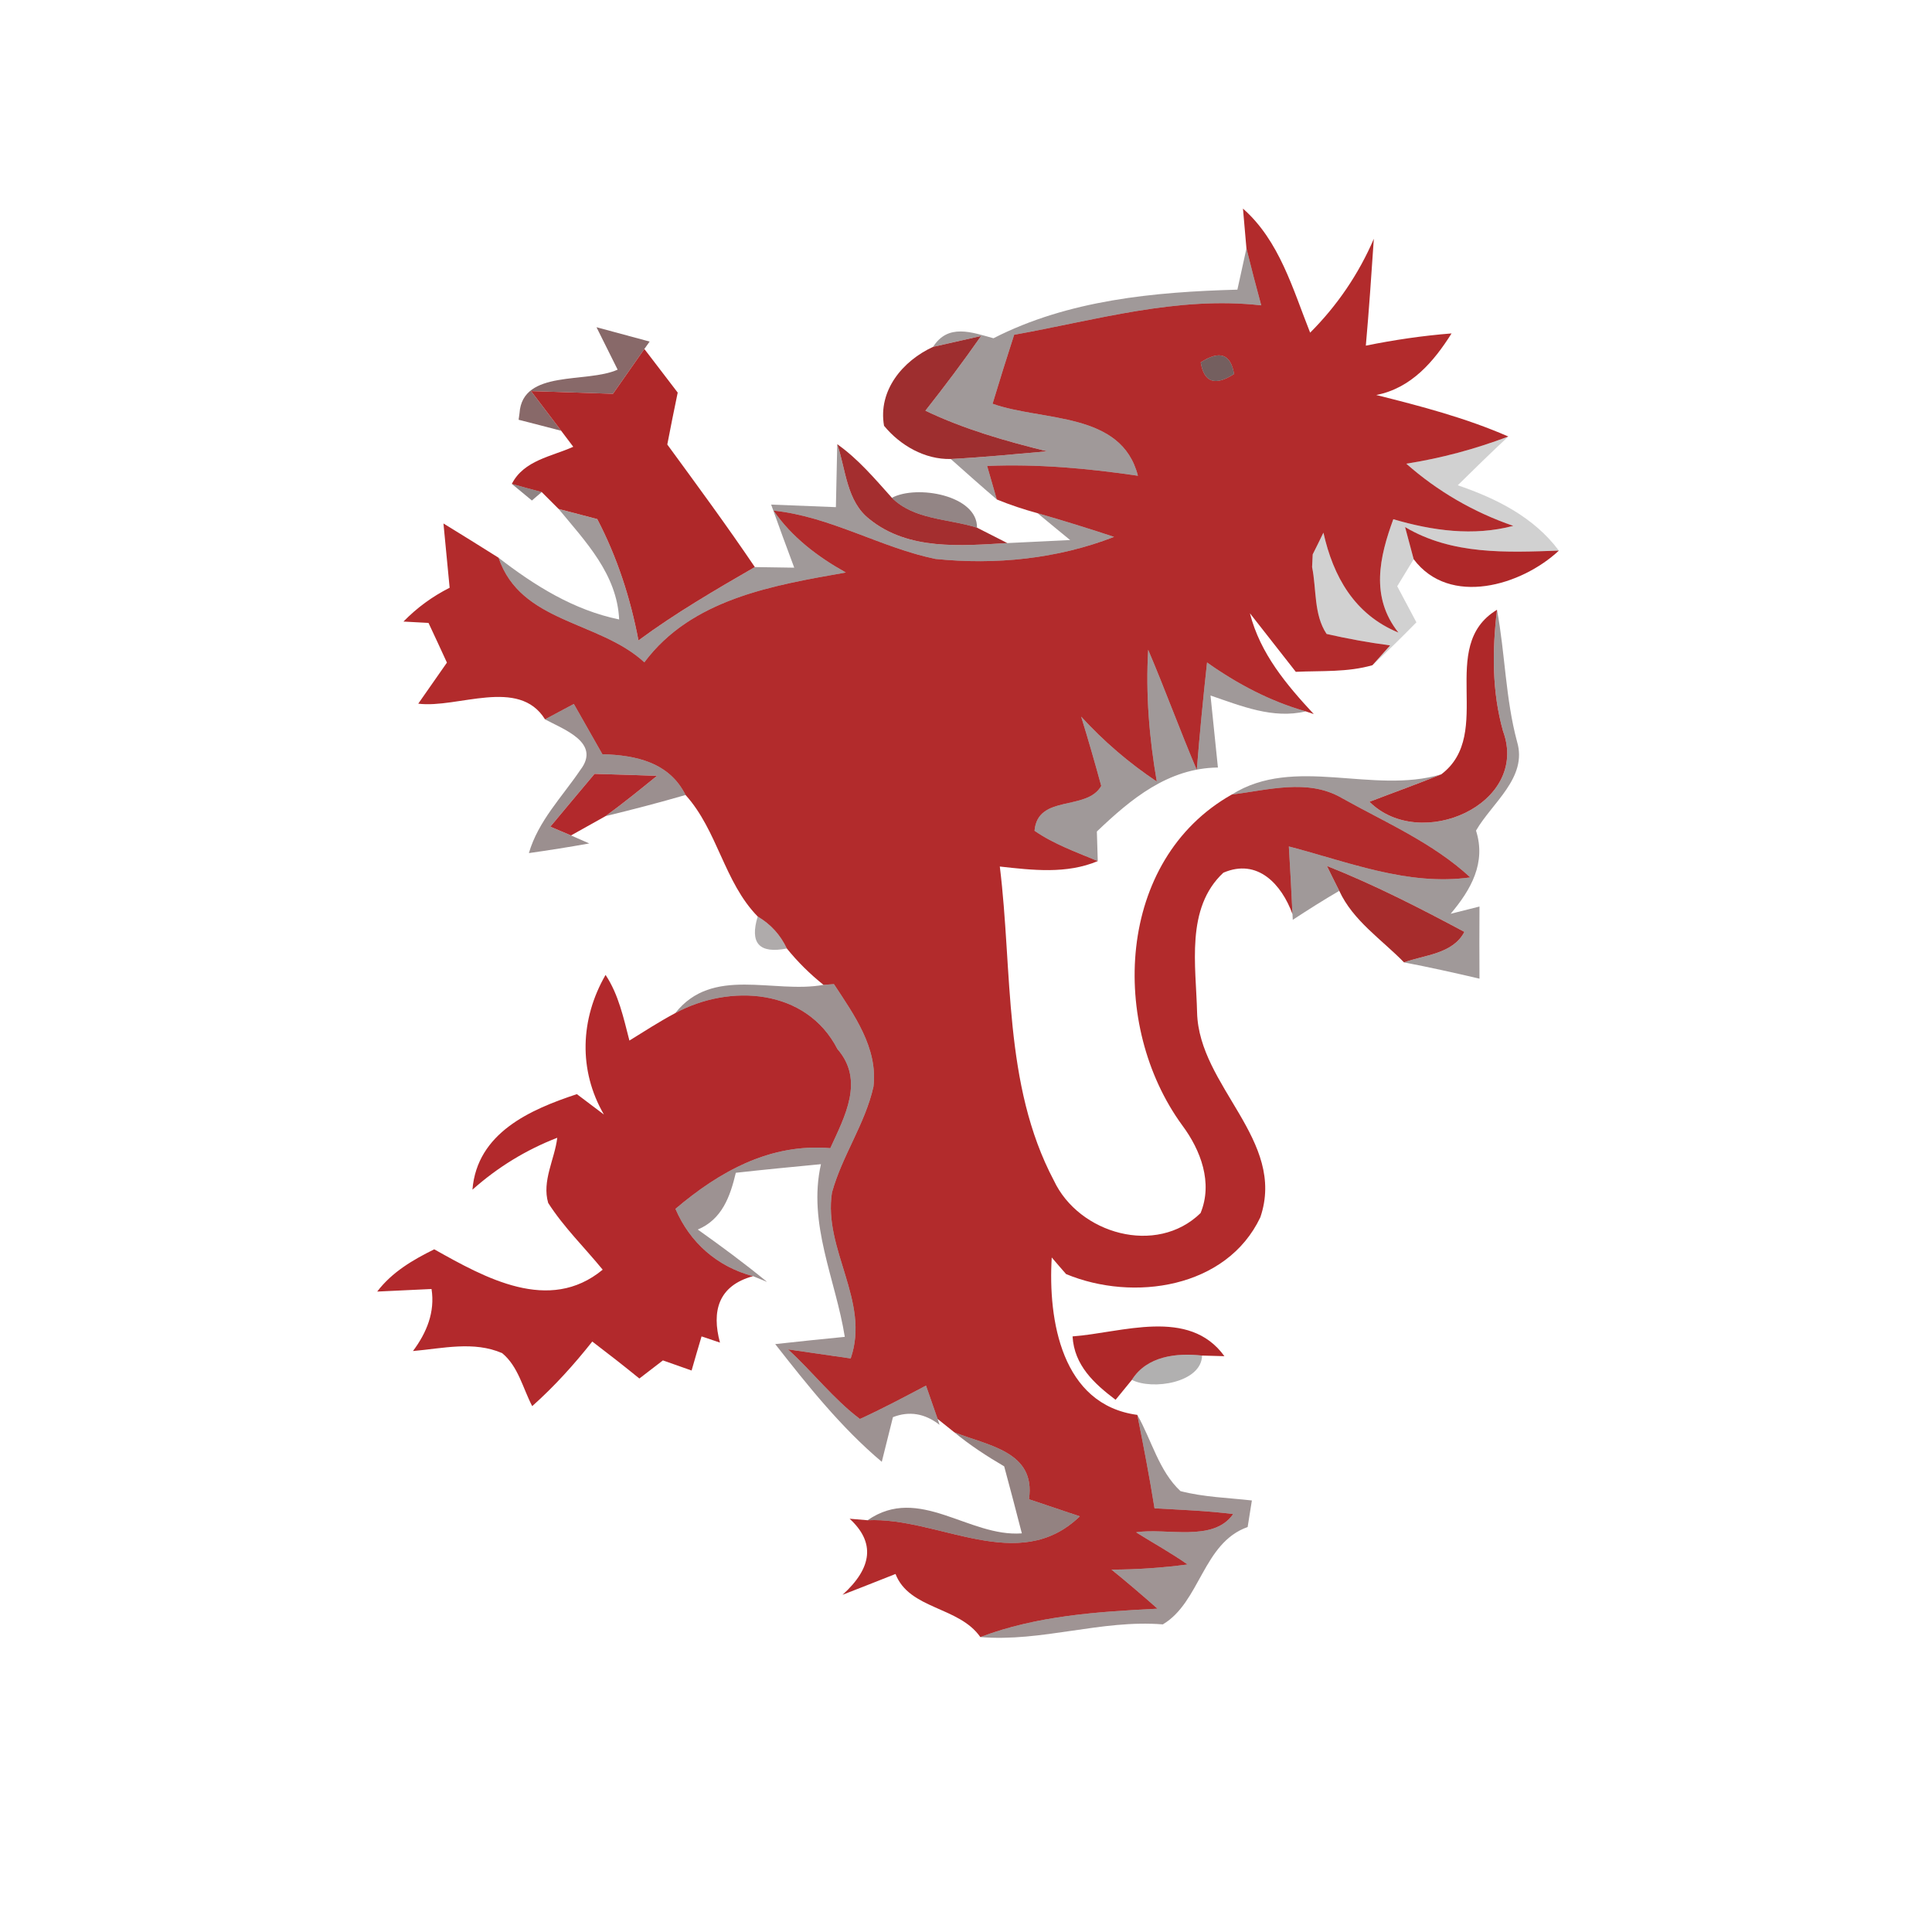<svg xmlns="http://www.w3.org/2000/svg" width="128pt" height="128pt" viewBox="0 0 128 128"><path fill="#b22b2c" d="M82.35 13.82c2.42 2.13 3.3 5.33 4.45 8.22 1.79-1.79 3.22-3.89 4.22-6.22-.16 2.36-.32 4.72-.53 7.08 1.87-.38 3.77-.66 5.68-.81-1.17 1.86-2.67 3.63-4.99 4.08 2.96.74 5.94 1.52 8.75 2.75-2.19.83-4.45 1.44-6.76 1.8 2.07 1.83 4.47 3.22 7.09 4.12-2.66.7-5.36.32-7.95-.44-.91 2.49-1.54 5.15.34 7.51-2.92-1.2-4.32-3.72-4.97-6.62-.17.36-.53 1.08-.71 1.44l-.04.84c.3 1.47.1 3.14.96 4.43 1.39.32 2.79.57 4.21.76l-1.17 1.31c-1.65.48-3.38.36-5.08.44l-3.04-3.88c.68 2.67 2.42 4.73 4.23 6.68l-.53-.18c-2.36-.67-4.54-1.82-6.54-3.24-.26 2.37-.49 4.75-.68 7.12-1.12-2.63-2.1-5.33-3.22-7.96-.17 2.92.07 5.85.57 8.73-1.84-1.23-3.52-2.67-5.01-4.3.47 1.52.91 3.05 1.33 4.59-.96 1.69-4.21.53-4.42 2.97 1.28.89 2.76 1.41 4.19 2.01-2.07.87-4.32.6-6.49.36.86 6.95.21 14.43 3.58 20.8 1.66 3.54 6.8 5.01 9.72 2.16.83-2.01.01-4.17-1.21-5.81-4.83-6.61-4.41-17.58 3.28-21.92 2.38-.29 5.02-1.07 7.25.21 2.91 1.63 6.08 2.99 8.55 5.28-4.15.58-8.09-1.03-12.02-2.05.09 1.49.17 2.98.24 4.48-.72-1.97-2.31-3.72-4.58-2.74-2.52 2.35-1.81 6.17-1.74 9.26.12 4.91 5.93 8.46 4.19 13.57-2.23 4.7-8.42 5.61-12.87 3.76-.24-.27-.71-.82-.95-1.1-.25 4.15.65 9.76 5.67 10.43.41 2.05.81 4.12 1.14 6.19 1.74.1 3.48.16 5.21.38-1.31 1.9-4.44.89-6.43 1.21 1.13.71 2.31 1.36 3.41 2.13-1.67.22-3.36.34-5.04.34 1.04.84 2.05 1.71 3.05 2.59-3.97.2-7.99.46-11.74 1.88-1.42-2.04-4.7-1.82-5.62-4.18-.88.35-2.63 1.04-3.51 1.38 2-1.81 2.16-3.49.47-5.04l1.19.1c4.7-.23 9.99 3.68 14.06-.26-1.12-.38-2.25-.75-3.37-1.13.48-3.19-2.78-3.56-4.95-4.44-.28-.22-.83-.66-1.1-.88-.19-.55-.58-1.66-.77-2.21-1.45.76-2.89 1.54-4.38 2.21-1.76-1.33-3.13-3.12-4.76-4.61l4.15.6c1.31-3.79-1.83-7.22-1.24-10.99.67-2.44 2.2-4.55 2.75-7.02.3-2.57-1.29-4.76-2.62-6.79l-.69.05c-.9-.72-1.71-1.52-2.43-2.41-.43-.91-1.07-1.61-1.93-2.12-2.23-2.28-2.65-5.69-4.78-8.05-1.08-2.16-3.28-2.64-5.51-2.7l-1.89-3.33c-.48.26-1.44.76-1.91 1.02-1.74-2.81-5.79-.71-8.4-1.04.47-.68 1.43-2.04 1.9-2.72-.3-.66-.91-1.97-1.22-2.63l-1.66-.09c.9-.92 1.91-1.66 3.06-2.24-.1-1.07-.31-3.2-.41-4.26 1.22.75 2.43 1.5 3.65 2.27 1.47 4.34 6.65 4.16 9.66 6.93 3.13-4.2 8.52-5.1 13.35-5.95-1.86-1.04-3.57-2.33-4.79-4.1 3.77.39 7.06 2.44 10.72 3.2 3.98.41 8.09 0 11.84-1.46-1.68-.56-3.37-1.08-5.07-1.57-.92-.25-1.82-.55-2.7-.91-.16-.55-.48-1.66-.64-2.22 3.35-.14 6.68.16 9.99.65-1.09-4.27-6.3-3.59-9.63-4.77.46-1.53.94-3.05 1.43-4.57 5.42-.97 10.8-2.58 16.37-1.95-.34-1.25-.67-2.51-.98-3.77-.06-.66-.17-1.98-.23-2.64m-2.8 10.19c.22 1.33.95 1.58 2.21.77-.22-1.33-.96-1.59-2.21-.77z"/><g fill="#170505"><path d="M82.58 16.46c.31 1.26.64 2.52.98 3.77-5.57-.63-10.95.98-16.37 1.95-.49 1.52-.97 3.04-1.43 4.57 3.33 1.18 8.54.5 9.63 4.77-3.31-.49-6.64-.79-9.99-.65.16.56.48 1.67.64 2.22-1.03-.88-2.04-1.78-3.05-2.68 2.13-.11 4.25-.32 6.38-.51-2.75-.68-5.49-1.46-8.06-2.69 1.27-1.61 2.51-3.26 3.69-4.95-.8.18-2.39.54-3.18.72.99-1.56 2.55-.97 4-.57 4.96-2.54 10.67-3.07 16.16-3.22l.6-2.73z" opacity=".41"/><path d="M55.38 33.6l.09-4.17c.57 1.67.61 3.79 2.14 4.97 2.57 2.08 6.05 1.76 9.13 1.58 1.39-.07 2.77-.13 4.16-.2-.72-.59-1.44-1.18-2.16-1.78 1.7.49 3.39 1.01 5.07 1.57-3.75 1.46-7.86 1.87-11.84 1.46-3.66-.76-6.95-2.81-10.72-3.2 1.22 1.77 2.93 3.06 4.79 4.1-4.83.85-10.22 1.75-13.35 5.95-3.01-2.77-8.19-2.59-9.66-6.93 2.39 1.85 4.98 3.47 7.99 4.09-.14-3-2.22-5.15-4.01-7.32.64.17 1.92.5 2.56.67 1.32 2.53 2.2 5.24 2.73 8.04 2.45-1.81 5.08-3.34 7.71-4.86l2.61.04c-.52-1.39-1.03-2.78-1.53-4.18 1.43.06 2.86.11 4.29.17zm43.8 6.8c.54 2.9.56 5.88 1.33 8.74.71 2.38-1.66 4.05-2.72 5.89.68 2.13-.33 3.91-1.68 5.51l1.91-.48c-.01 1.59-.01 3.18 0 4.78-1.66-.39-3.33-.76-5-1.08 1.37-.5 3.23-.55 4-2.02-2.97-1.59-5.98-3.13-9.11-4.37.2.41.61 1.24.82 1.65-1.05.61-2.07 1.26-3.08 1.92l-.02-.38c-.07-1.5-.15-2.99-.24-4.48 3.93 1.02 7.87 2.63 12.02 2.05-2.47-2.29-5.64-3.65-8.55-5.28-2.23-1.28-4.87-.5-7.25-.21 4.15-2.61 9.32.02 13.88-1.34-1.57.64-3.17 1.21-4.76 1.82 3.36 3.35 10.63.16 8.85-4.68-.74-2.62-.72-5.35-.4-8.04zm-23.11 2.65c1.12 2.63 2.1 5.33 3.22 7.96.19-2.37.42-4.75.68-7.12 2 1.42 4.18 2.57 6.54 3.24-2.18.52-4.28-.36-6.31-1.05.16 1.59.33 3.18.49 4.77-3.3.04-5.76 2.08-8.02 4.24l.06 1.96c-1.43-.6-2.91-1.12-4.19-2.01.21-2.44 3.46-1.28 4.42-2.97-.42-1.54-.86-3.07-1.33-4.59 1.49 1.63 3.17 3.07 5.01 4.3-.5-2.88-.74-5.81-.57-8.73z" opacity=".41"/></g><path fill="#3f0e0e" d="M39.52 21.68c1.17.32 2.34.63 3.52.95l-.35.49c-.69.99-1.39 1.98-2.08 2.97l-5.43-.18c.5.66 1.5 1.97 2 2.63-.71-.19-2.12-.55-2.82-.73l.06-.44c.2-2.92 4.43-1.95 6.5-2.88-.35-.7-1.05-2.1-1.4-2.81z" opacity=".62"/><path fill="#9a2425" d="M58.57 28.21c-.41-2.34 1.24-4.31 3.25-5.23.79-.18 2.38-.54 3.18-.72-1.18 1.69-2.42 3.34-3.69 4.95 2.57 1.23 5.31 2.01 8.06 2.69-2.13.19-4.25.4-6.38.51-1.72.04-3.35-.9-4.42-2.2z" opacity=".95"/><path fill="#af2829" d="M40.61 26.09c.69-.99 1.39-1.98 2.08-2.97.74.96 1.47 1.93 2.21 2.89-.24 1.15-.47 2.29-.69 3.44 1.96 2.68 3.94 5.37 5.8 8.12-2.63 1.52-5.26 3.05-7.71 4.86-.53-2.8-1.41-5.51-2.73-8.04-.64-.17-1.92-.5-2.56-.67l-1.12-1.12c-.5-.13-1.49-.4-1.98-.54.8-1.57 2.63-1.81 4.07-2.46-.2-.26-.6-.8-.8-1.06-.5-.66-1.5-1.97-2-2.63l5.43.18zm52.48 8.83c3.12 1.85 6.72 1.68 10.19 1.56-2.47 2.31-7.24 3.74-9.62.57-.14-.53-.43-1.59-.57-2.13zm2.4 16.38c3.57-2.7-.33-8.48 3.69-10.9-.32 2.69-.34 5.42.4 8.04 1.78 4.84-5.49 8.03-8.85 4.68 1.59-.61 3.19-1.18 4.76-1.82zM71.06 88.54c3.27-.24 7.71-1.94 10.06 1.31l-1.48-.04c-1.69-.19-3.66.03-4.65 1.61l-1.08 1.32c-1.43-1.08-2.74-2.29-2.85-4.2z"/><path fill="#2a0a0a" d="M79.55 24.01c1.25-.82 1.99-.56 2.21.77-1.26.81-1.99.56-2.21-.77z" opacity=".65"/><path fill="#300b0a" d="M34.36 27.81c.01-.11.04-.33.06-.44l-.06.44z" opacity=".49"/><path fill="#010000" d="M93.17 30.72c2.31-.36 4.57-.97 6.76-1.8-1.14 1.06-2.25 2.15-3.35 3.23 2.57.88 5.04 2.11 6.7 4.33-3.47.12-7.07.29-10.19-1.56.14.54.43 1.6.57 2.13-.27.45-.82 1.34-1.09 1.79.42.79.84 1.59 1.27 2.39-.95.97-1.91 1.92-2.91 2.84l1.17-1.31c-1.42-.19-2.82-.44-4.21-.76-.86-1.29-.66-2.96-.96-4.43l.04-.84c.18-.36.54-1.08.71-1.44.65 2.9 2.05 5.42 4.97 6.62-1.88-2.36-1.25-5.02-.34-7.51 2.59.76 5.29 1.14 7.95.44-2.62-.9-5.02-2.29-7.09-4.12z" opacity=".18"/><path fill="#a02627" d="M55.47 29.43c1.39.98 2.49 2.29 3.62 3.55 1.47 1.47 3.76 1.38 5.64 1.98.51.26 1.51.77 2.01 1.02-3.08.18-6.56.5-9.13-1.58-1.53-1.18-1.57-3.3-2.14-4.97z" opacity=".96"/><path fill="#1a0505" d="M33.91 32.06c.49.14 1.48.41 1.98.54l-.65.56c-.33-.28-1-.82-1.33-1.1z" opacity=".49"/><path fill="#230808" d="M59.09 32.98c1.65-.88 5.67-.17 5.64 1.98-1.88-.6-4.17-.51-5.64-1.98z" opacity=".49"/><path fill="#230808" d="M36.11 47.66c.47-.26 1.43-.76 1.91-1.02l1.89 3.33c2.23.06 4.43.54 5.51 2.7-1.76.51-3.52.97-5.3 1.4 1.17-.85 2.29-1.76 3.41-2.67-1.38-.05-2.76-.09-4.14-.13-.98 1.17-1.96 2.33-2.93 3.5.34.15 1.03.43 1.37.58l1.21.53c-1.33.24-2.66.45-4 .64.62-2.13 2.2-3.72 3.41-5.51 1.39-1.81-1.12-2.69-2.34-3.35z" opacity=".45"/><path fill="#b2292c" d="M39.39 51.27c1.38.04 2.76.08 4.14.13-1.12.91-2.24 1.82-3.41 2.67-.57.32-1.72.96-2.29 1.28-.34-.15-1.03-.43-1.37-.58.97-1.17 1.95-2.33 2.93-3.5zm.73 13.32c.87 1.31 1.19 2.85 1.58 4.35 1-.62 1.99-1.26 3.04-1.82 3.62-1.96 8.68-1.63 10.74 2.38 1.81 2.08.49 4.46-.47 6.57-3.97-.34-7.34 1.54-10.26 4.02.96 2.24 2.77 3.83 5.14 4.46-2.31.63-2.75 2.33-2.19 4.4l-1.22-.41c-.17.57-.5 1.69-.66 2.26-.48-.17-1.43-.5-1.9-.67l-1.56 1.2c-1.03-.84-2.07-1.65-3.12-2.45-1.21 1.53-2.52 2.98-3.98 4.28-.62-1.18-.92-2.63-1.99-3.51-1.88-.82-3.95-.31-5.91-.14.91-1.22 1.47-2.58 1.23-4.11-.9.04-2.7.13-3.6.17.98-1.29 2.36-2.1 3.78-2.8 3.37 1.89 7.61 4.28 11.16 1.35-1.2-1.47-2.58-2.81-3.61-4.42-.43-1.46.43-2.89.6-4.32-2.07.8-3.96 1.96-5.62 3.44.31-3.77 3.83-5.31 6.92-6.33l1.79 1.35c-1.7-2.93-1.57-6.34.11-9.25z"/><path fill="#a52627" d="M87.91 57.37c3.13 1.24 6.14 2.78 9.11 4.37-.77 1.47-2.63 1.52-4 2.02-1.48-1.52-3.38-2.76-4.29-4.74-.21-.41-.62-1.24-.82-1.65z" opacity=".97"/><path fill="#0f0303" d="M50.2 60.72c.86.51 1.5 1.21 1.93 2.12-1.83.36-2.47-.35-1.93-2.12z" opacity=".33"/><path fill="#210708" d="M44.74 67.12c2.47-3.14 6.5-1.27 9.82-1.87l.69-.05c1.33 2.03 2.92 4.22 2.62 6.79-.55 2.47-2.08 4.58-2.75 7.02-.59 3.77 2.55 7.2 1.24 10.99l-4.15-.6c1.63 1.49 3 3.28 4.76 4.61 1.49-.67 2.93-1.45 4.38-2.21.19.55.58 1.66.77 2.21l.13.39c-.98-.76-2.01-.93-3.09-.51-.18.74-.55 2.22-.74 2.96-2.69-2.27-4.9-5.04-7.06-7.8 1.54-.17 3.07-.33 4.61-.48-.61-3.82-2.47-7.49-1.58-11.44-1.88.18-3.76.36-5.64.57-.37 1.55-.9 3.08-2.52 3.76 1.56 1.11 3.11 2.25 4.59 3.47l-.93-.38c-2.37-.63-4.18-2.22-5.14-4.46 2.92-2.48 6.29-4.36 10.26-4.02.96-2.11 2.28-4.49.47-6.57-2.06-4.01-7.12-4.34-10.74-2.38z" opacity=".44"/><path fill="#060201" d="M74.99 91.42c.99-1.58 2.96-1.8 4.65-1.61-.04 1.8-3.29 2.31-4.65 1.61z" opacity=".31"/><path fill="#210707" d="M75.35 93.74c.95 1.67 1.43 3.72 2.86 5.05 1.54.4 3.15.44 4.73.62l-.28 1.76c-2.96 1.04-3.14 4.98-5.62 6.45-4.07-.33-8.02 1.18-12.09.84 3.75-1.42 7.77-1.68 11.74-1.88-1-.88-2.01-1.75-3.05-2.59 1.68 0 3.37-.12 5.04-.34-1.1-.77-2.28-1.42-3.41-2.13 1.99-.32 5.12.69 6.43-1.21-1.73-.22-3.47-.28-5.21-.38-.33-2.07-.73-4.14-1.14-6.19z" opacity=".43"/><path fill="#2b0a09" d="M63.22 94.89c2.17.88 5.43 1.25 4.95 4.44 1.12.38 2.25.75 3.37 1.13-4.07 3.94-9.36.03-14.06.26 3.41-2.37 6.69 1.13 10.22.87-.38-1.48-.77-2.96-1.17-4.44-1.16-.68-2.28-1.41-3.31-2.26z" opacity=".51"/></svg>